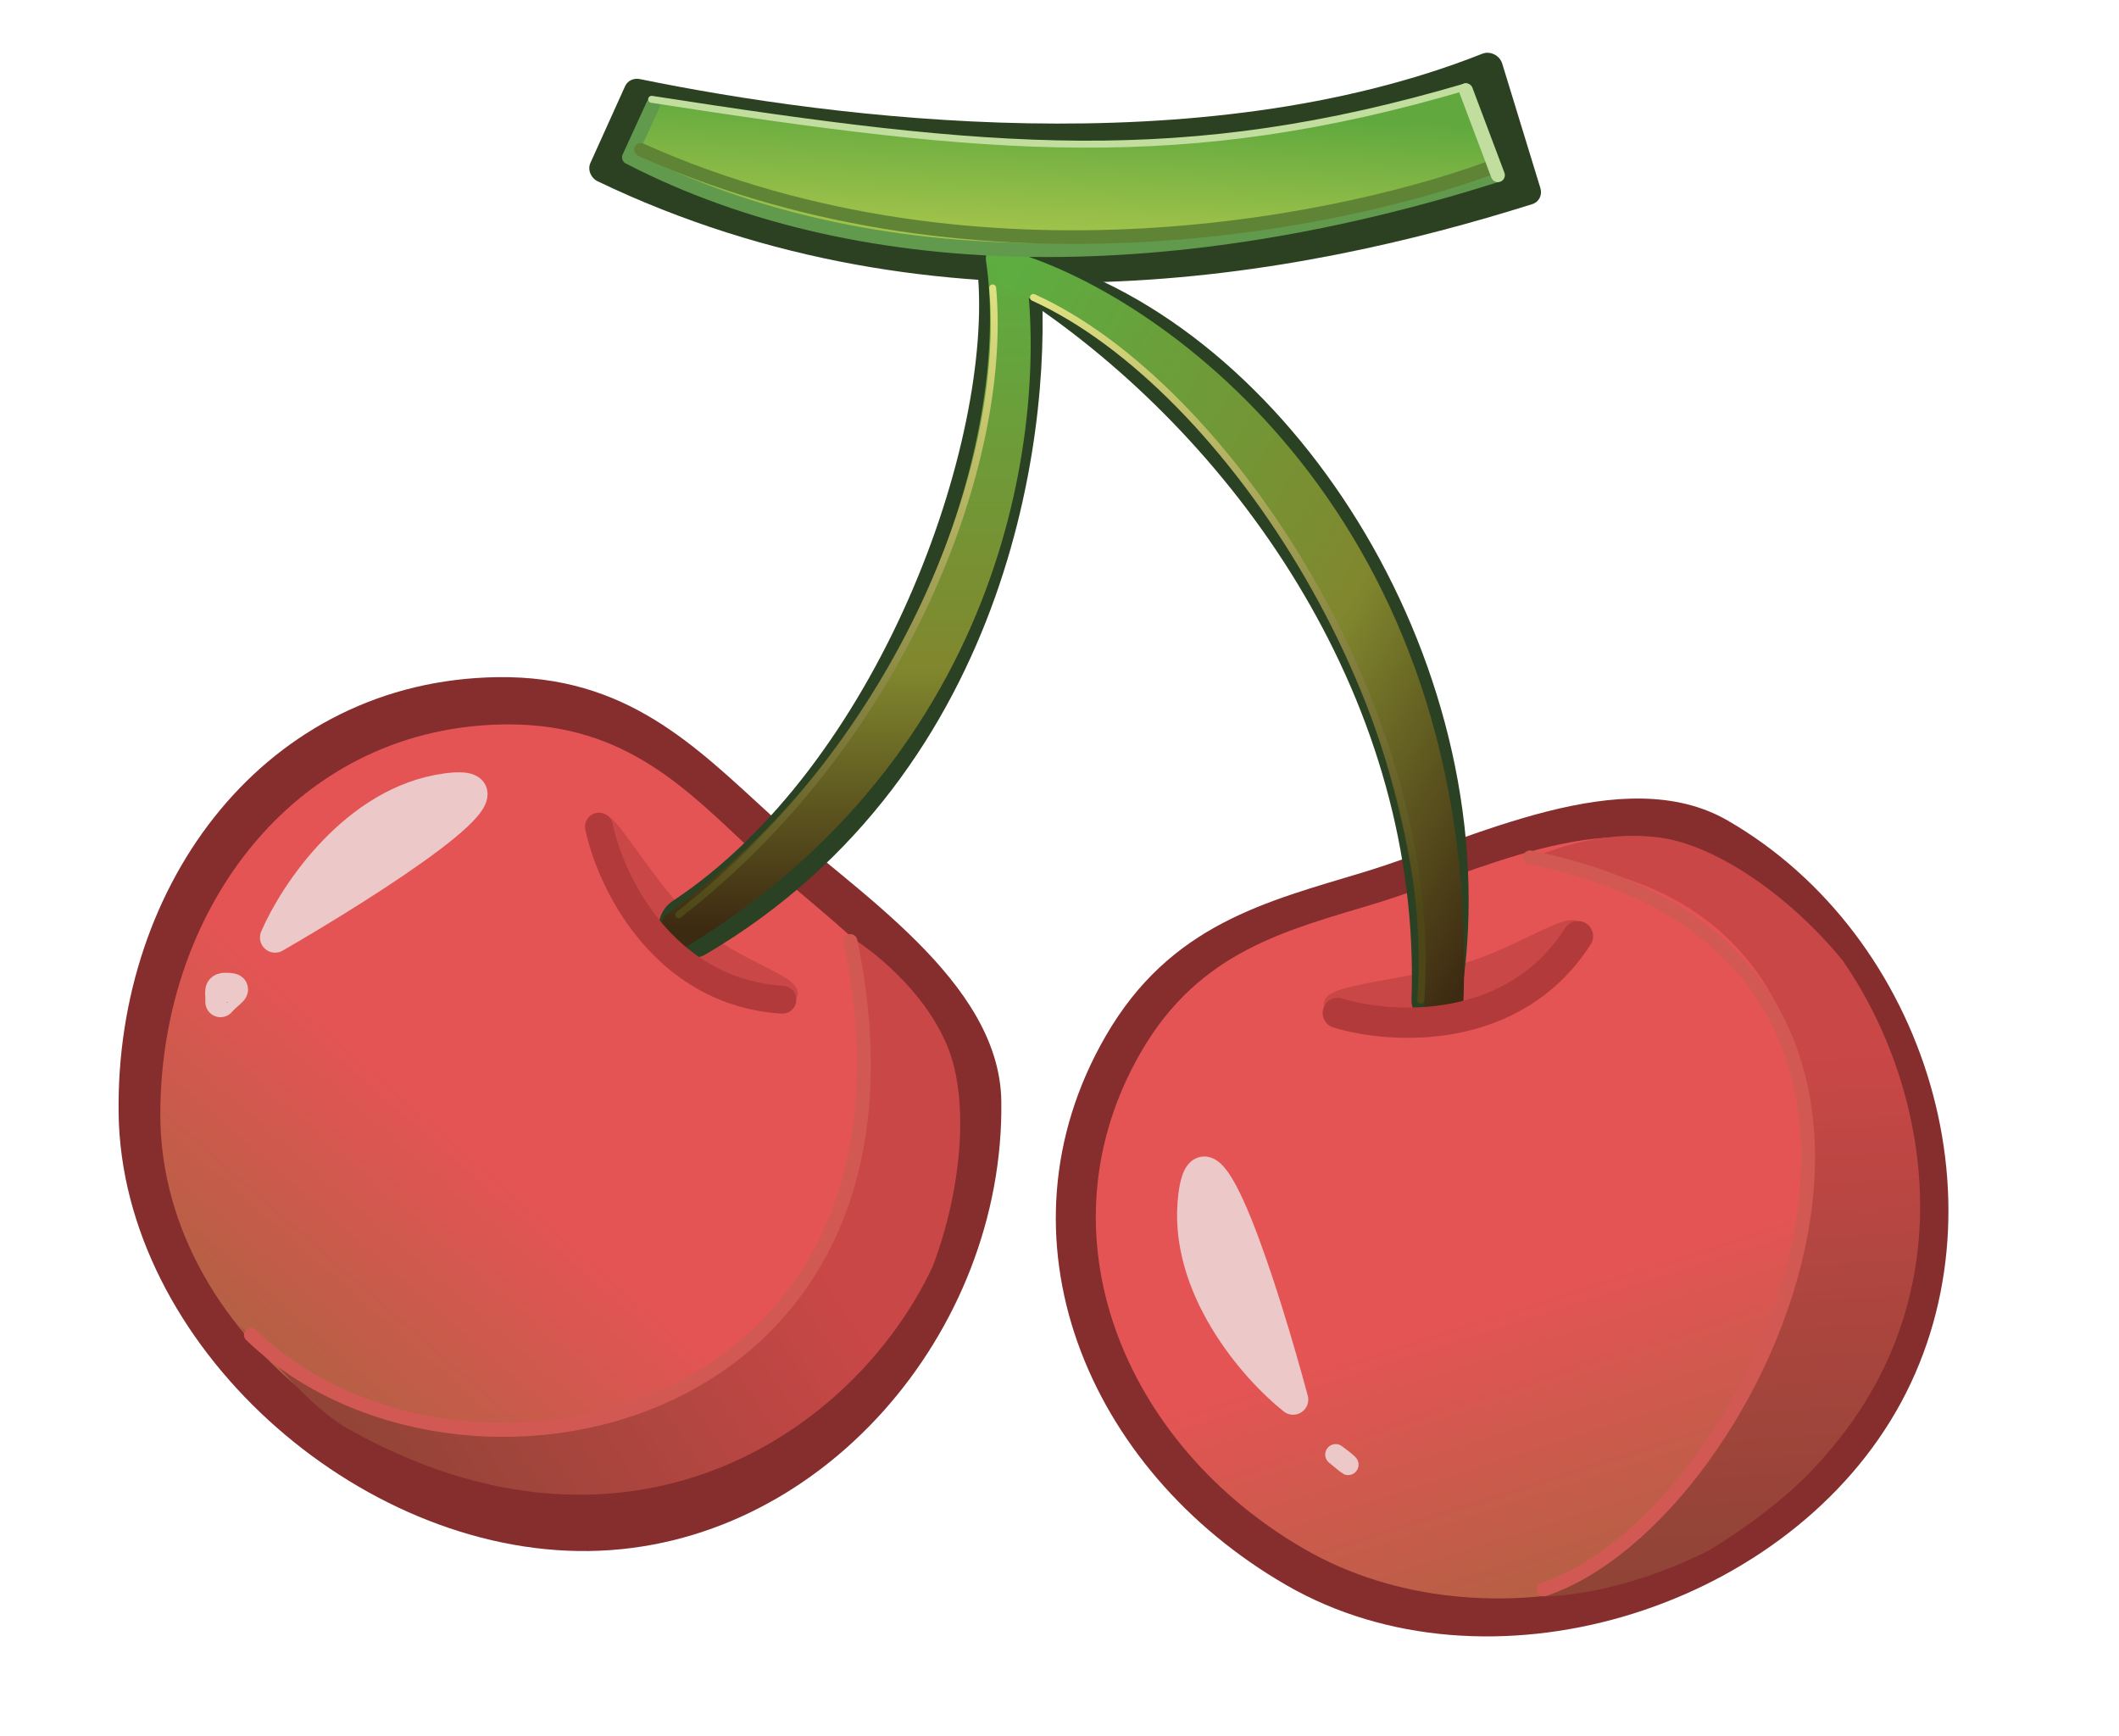 <!-- SPDX-License-Identifier: LicenseRef-logo.svg-NOREDIST -->

<svg width="304" height="249" viewBox="0 0 304 249" fill="none" xmlns="http://www.w3.org/2000/svg">
<g clip-path="url(#clip0_2503_219)">
<path d="M85.776 26.025C134.797 49.514 186.167 39.891 219.828 29.282C220.799 28.976 221.294 27.977 220.988 26.98L215.516 9.13C215.148 7.929 213.783 7.261 212.651 7.71C172.142 23.773 119.647 17.047 91.794 11.345C90.889 11.16 90.033 11.58 89.675 12.371L84.703 23.373C84.267 24.338 84.748 25.532 85.776 26.025Z" fill="#2B4122"/>
<path d="M247.861 117.709C276.57 134.284 288.575 173.791 272 202.5C255.425 231.209 213.245 243.964 184.537 227.39C155.828 210.815 142.032 177.363 158.607 148.655C167.91 132.541 181.717 129.339 195.788 125.071C211.119 120.42 232.891 109.066 247.861 117.709Z" fill="#862D2D"/>
<path d="M143.653 157.968C144.113 191.114 117.647 222.04 84.5 222.5C51.353 222.96 17.477 192.872 17.017 159.725C16.557 126.579 38.228 97.601 71.375 97.141C89.98 96.883 99.799 107.104 110.669 117.006C122.514 127.795 143.413 140.684 143.653 157.968Z" fill="#862D2D"/>
<path d="M137.633 159.876C137.633 189.88 113.309 214.204 83.304 214.204C53.3 214.204 23 189.88 23 159.876C23 129.871 42.977 103.918 72.982 103.918C89.824 103.918 98.582 113.291 108.295 122.389C118.879 132.302 137.633 144.23 137.633 159.876Z" fill="url(#paint0_linear_2503_219)"/>
<path d="M39.467 134.49C42.22 128.101 50.986 114.878 64.02 113.104C77.054 111.33 53.082 126.622 39.467 134.49Z" fill="#ECC8C8" stroke="#ECC8C8" stroke-width="4.346" stroke-linecap="round" stroke-linejoin="round"/>
<path d="M31.632 143.746C31.7 142.154 31.18 141.643 32.717 141.724C34.254 141.806 32.98 142.222 31.632 143.746Z" fill="#ECC8C8" stroke="#ECC8C8" stroke-width="4.346" stroke-linecap="round" stroke-linejoin="round"/>
<path d="M86 120C96.5 145.5 114.126 144.758 113.423 142.359C112.852 140.409 103.835 138.059 98.5 132.5C90.538 124.204 85.449 113.058 86 120Z" fill="#CA4747"/>
<path d="M113.423 142.359L112.463 142.64L112.463 142.64L113.423 142.359ZM86 120L85.003 120.079C85.011 120.183 85.036 120.284 85.076 120.381L86 120ZM98.5 132.5L97.778 133.192L97.778 133.192L98.5 132.5ZM113.423 142.359L112.463 142.64C112.415 142.474 112.46 142.303 112.531 142.204C112.576 142.14 112.588 142.165 112.459 142.224C112.205 142.341 111.693 142.459 110.906 142.463C109.363 142.471 107.046 142.036 104.345 140.74C98.97 138.16 92.096 132.177 86.925 119.619L86 120L85.076 120.381C90.405 133.323 97.594 139.719 103.48 142.543C106.41 143.949 109.024 144.473 110.916 144.463C111.847 144.459 112.679 144.325 113.295 144.041C113.601 143.9 113.93 143.688 114.162 143.362C114.418 143.001 114.519 142.543 114.383 142.078L113.423 142.359ZM86 120L86.997 119.921C86.928 119.055 86.967 118.636 87.011 118.488C87.032 118.417 87.004 118.586 86.788 118.718C86.527 118.877 86.291 118.81 86.247 118.793C86.22 118.783 86.267 118.797 86.401 118.911C86.524 119.017 86.679 119.171 86.868 119.383C87.248 119.808 87.709 120.398 88.255 121.133C90.415 124.036 93.74 128.985 97.778 133.192L98.5 132.5L99.222 131.808C95.298 127.72 92.097 122.947 89.86 119.939C89.307 119.196 88.802 118.546 88.359 118.05C88.138 117.803 87.917 117.577 87.702 117.393C87.498 117.218 87.245 117.032 86.955 116.923C86.649 116.807 86.19 116.74 85.746 117.011C85.346 117.255 85.175 117.647 85.094 117.919C84.934 118.458 84.934 119.21 85.003 120.079L86 120ZM98.5 132.5L97.778 133.192C100.574 136.105 104.298 138.146 107.294 139.674C108.823 140.454 110.122 141.08 111.101 141.644C111.588 141.924 111.949 142.163 112.194 142.369C112.461 142.593 112.477 142.685 112.463 142.64L113.423 142.359L114.383 142.078C114.227 141.545 113.836 141.137 113.48 140.838C113.102 140.52 112.623 140.212 112.1 139.911C111.061 139.313 109.666 138.638 108.202 137.892C105.213 136.367 101.761 134.454 99.222 131.808L98.5 132.5Z" fill="#CA4747"/>
<path d="M122.925 135C133.791 204.54 71.5 221.5 34 190C38.889 194.346 43.915 201.61 50.125 205.083C90.073 227.43 122.506 205.702 133.791 181.722C137.929 170.859 139.121 157.968 135.964 150.212C132.49 141.677 124.555 136.087 122.925 135Z" fill="url(#paint1_linear_2503_219)"/>
<path d="M36 191.5C65.5 220 136.5 205 122 135" stroke="#D25953" stroke-width="2" stroke-linecap="round"/>
<path d="M244.455 122.946C270.439 137.948 282.002 175.515 267 201.5C251.998 227.485 213.123 237.223 187.138 222.221C161.154 207.218 148.666 176.941 163.668 150.956C172.089 136.371 184.586 133.473 197.322 129.61C211.199 125.4 230.905 115.123 244.455 122.946Z" fill="url(#paint2_linear_2503_219)"/>
<path d="M192.716 145.594C220.05 149.251 228.22 133.616 225.79 133.025C223.817 132.545 216.481 137.659 209 139.5C197.835 142.247 186.428 142.601 192.716 145.594Z" fill="#CA4747"/>
<path d="M225.79 133.025L225.554 133.996L225.554 133.996L225.79 133.025ZM192.716 145.594L192.286 146.497C192.38 146.542 192.48 146.572 192.583 146.586L192.716 145.594ZM209 139.5L209.239 140.471L209.239 140.471L209 139.5ZM225.79 133.025L225.554 133.996C225.386 133.956 225.261 133.831 225.211 133.72C225.178 133.649 225.205 133.651 225.192 133.792C225.166 134.071 225.013 134.574 224.623 135.257C223.858 136.597 222.323 138.386 219.85 140.077C214.928 143.443 206.309 146.404 192.848 144.603L192.716 145.594L192.583 146.586C206.456 148.442 215.589 145.413 220.979 141.728C223.661 139.894 225.422 137.891 226.36 136.248C226.821 135.439 227.121 134.652 227.184 133.977C227.215 133.641 227.195 133.25 227.029 132.887C226.844 132.484 226.498 132.168 226.027 132.053L225.79 133.025ZM192.716 145.594L193.146 144.692C192.38 144.327 192.027 144.064 191.9 143.921C191.846 143.86 191.902 143.897 191.919 144.027C191.939 144.185 191.881 144.306 191.848 144.352C191.841 144.361 191.975 144.219 192.521 144.008C193.014 143.818 193.69 143.627 194.54 143.429C196.24 143.033 198.48 142.644 201.041 142.174C203.586 141.707 206.417 141.165 209.239 140.471L209 139.5L208.761 138.529C206 139.208 203.219 139.741 200.681 140.207C198.159 140.669 195.847 141.071 194.086 141.481C193.206 141.686 192.424 141.902 191.801 142.142C191.233 142.361 190.594 142.673 190.227 143.179C190.014 143.474 189.88 143.854 189.935 144.284C189.988 144.687 190.191 145.009 190.405 145.25C190.814 145.71 191.48 146.113 192.286 146.497L192.716 145.594ZM209 139.5L209.239 140.471C213.094 139.523 216.885 137.739 219.894 136.293C221.418 135.561 222.717 134.927 223.764 134.501C224.285 134.289 224.71 134.142 225.044 134.062C225.209 134.022 225.336 134.002 225.429 133.996C225.525 133.989 225.56 133.998 225.554 133.996L225.79 133.025L226.027 132.053C225.545 131.936 225.025 132.009 224.575 132.118C224.1 132.232 223.57 132.421 223.009 132.649C221.891 133.104 220.519 133.774 219.028 134.491C216.005 135.943 212.388 137.637 208.761 138.529L209 139.5Z" fill="#CA4747"/>
<path d="M185.516 200.776C180.057 196.462 169.554 184.573 171.214 171.524C172.874 158.475 181.44 185.588 185.516 200.776Z" fill="#ECC8C8" stroke="#ECC8C8" stroke-width="4.346" stroke-linecap="round" stroke-linejoin="round"/>
<path d="M219 123.5C282 127 262.869 212.144 221.5 229C224.869 229 234 228 245 222.5C284.326 199.078 279.483 159.558 264.358 137.796C257.02 128.78 246.451 121.302 238.156 120.159C229.028 118.9 220.756 122.632 219 123.5Z" fill="url(#paint3_linear_2503_219)"/>
<path d="M221.5 228C253 217.5 289 137 219.5 123" stroke="#D25953" stroke-width="2" stroke-linecap="round"/>
<path d="M191.619 208.662C193.105 209.872 193.712 210.389 193.267 209.965C192.822 209.54 192.734 209.519 191.619 208.662Z" fill="#ECC8C8" stroke="#ECC8C8" stroke-width="3" stroke-linecap="round" stroke-linejoin="round"/>
<path d="M144.729 38.473C147.229 64.5 130 112.5 99 133C141.5 108 146.707 59.063 144.729 38.473Z" stroke="#2B4123" stroke-width="9" stroke-linecap="round" stroke-linejoin="round"/>
<path d="M150.5 41C184.738 52.737 213.5 99.5 206 143.5C207.5 99.5 180.5 61.595 150.5 41Z" stroke="#2B4123" stroke-width="7" stroke-linecap="round" stroke-linejoin="round"/>
<path d="M144.152 37.094C147.768 61.371 135.18 106.065 97.43 133.255C143.5 105.004 147.774 57.377 144.152 37.094Z" stroke="url(#paint4_linear_2503_219)" stroke-width="5.433" stroke-linecap="round" stroke-linejoin="round"/>
<path d="M85.928 118.586C87.568 126.406 95.127 142.318 112.242 143.414" stroke="#B23A3A" stroke-width="4" stroke-linecap="round"/>
<path d="M145.761 39.094C171.086 48.263 206.08 88.035 207.152 145.577C210.509 78.046 167.312 46.075 145.761 39.094Z" stroke="url(#paint5_linear_2503_219)" stroke-width="5.433" stroke-linecap="round" stroke-linejoin="round"/>
<path d="M191.919 145.314C199.555 147.663 217.139 148.747 226.38 134.299" stroke="#B23A3A" stroke-width="4.346" stroke-linecap="round"/>
<path d="M91.413 22.231C132.895 44.841 190.523 34.181 214.152 26.024L209.391 12.625C175.214 25.324 118.386 19.441 94.16 14.246L91.413 22.231Z" fill="url(#paint6_linear_2503_219)"/>
<path d="M93.709 14.998L90.242 22.571C124.78 40.375 169.937 39.337 214.508 25.203" stroke="#629A4D" stroke-width="2" stroke-linecap="round" stroke-linejoin="round"/>
<g filter="url(#filter0_f_2503_219)">
<path d="M91.629 22.389C91.103 22.153 90.841 21.569 91.046 21.083C91.25 20.597 91.842 20.394 92.368 20.63L91.629 22.389ZM215.191 23.559L215.637 24.47C194.93 32.435 141.023 44.485 91.629 22.389L91.998 21.509L92.368 20.63C140.991 42.381 194.256 30.528 214.745 22.648L215.191 23.559Z" fill="#608435"/>
</g>
<path d="M210.304 12.942L214.892 25.128" stroke="#C2DE9E" stroke-width="2" stroke-linecap="round"/>
<path d="M93.485 14.246C142.328 21.848 169.71 24.396 210.27 12.456" stroke="#C2DE9E" stroke-linecap="round"/>
<path d="M142.41 41.306C144.691 66.585 129.486 106.31 97.363 131.21" stroke="url(#paint7_linear_2503_219)" stroke-linecap="round"/>
<path d="M148.261 42.674C176.329 55.404 206.795 102.946 203.827 143.48" stroke="url(#paint8_linear_2503_219)" stroke-linecap="round"/>
</g>
<defs>
<filter id="filter0_f_2503_219" x="86.976" y="16.532" width="132.661" height="22.462" filterUnits="userSpaceOnUse" color-interpolation-filters="sRGB">
<feFlood flood-opacity="0" result="BackgroundImageFix"/>
<feBlend mode="normal" in="SourceGraphic" in2="BackgroundImageFix" result="shape"/>
<feGaussianBlur stdDeviation="2" result="effect1_foregroundBlur_2503_219"/>
</filter>
<linearGradient id="paint0_linear_2503_219" x1="85.977" y1="180.514" x2="22.669" y2="252.861" gradientUnits="userSpaceOnUse">
<stop stop-color="#E45454"/>
<stop offset="1" stop-color="#777030"/>
</linearGradient>
<linearGradient id="paint1_linear_2503_219" x1="107" y1="162.5" x2="28.5" y2="214" gradientUnits="userSpaceOnUse">
<stop stop-color="#CA4747"/>
<stop offset="1" stop-color="#814332"/>
</linearGradient>
<linearGradient id="paint2_linear_2503_219" x1="239.191" y1="179.554" x2="269.041" y2="273.198" gradientUnits="userSpaceOnUse">
<stop stop-color="#E45454"/>
<stop offset="1" stop-color="#777030"/>
</linearGradient>
<linearGradient id="paint3_linear_2503_219" x1="234.316" y1="151.386" x2="239.666" y2="245.119" gradientUnits="userSpaceOnUse">
<stop stop-color="#CA4747"/>
<stop offset="1" stop-color="#814332"/>
</linearGradient>
<linearGradient id="paint4_linear_2503_219" x1="121.289" y1="37.094" x2="121.289" y2="133.255" gradientUnits="userSpaceOnUse">
<stop stop-color="#5DAD41"/>
<stop offset="0.611" stop-color="#81872E"/>
<stop offset="1" stop-color="#3D2A12"/>
</linearGradient>
<linearGradient id="paint5_linear_2503_219" x1="130.696" y1="65.187" x2="222.848" y2="118.391" gradientUnits="userSpaceOnUse">
<stop stop-color="#5DAD41"/>
<stop offset="0.611" stop-color="#81872E"/>
<stop offset="1" stop-color="#3D2A12"/>
</linearGradient>
<linearGradient id="paint6_linear_2503_219" x1="169.79" y1="16.408" x2="168.462" y2="46.06" gradientUnits="userSpaceOnUse">
<stop stop-color="#61A93F"/>
<stop offset="1" stop-color="#CCD452"/>
</linearGradient>
<linearGradient id="paint7_linear_2503_219" x1="148.775" y1="44.98" x2="98.583" y2="131.914" gradientUnits="userSpaceOnUse">
<stop stop-color="#DFE082"/>
<stop offset="1" stop-color="#4D4616"/>
</linearGradient>
<linearGradient id="paint8_linear_2503_219" x1="156.094" y1="40.813" x2="187.164" y2="136.266" gradientUnits="userSpaceOnUse">
<stop stop-color="#DFE082"/>
<stop offset="1" stop-color="#4D4616"/>
</linearGradient>
<clipPath id="clip0_2503_219">
<rect width="249" height="304" fill="white" transform="translate(304) rotate(90)"/>
</clipPath>
</defs>
</svg>
